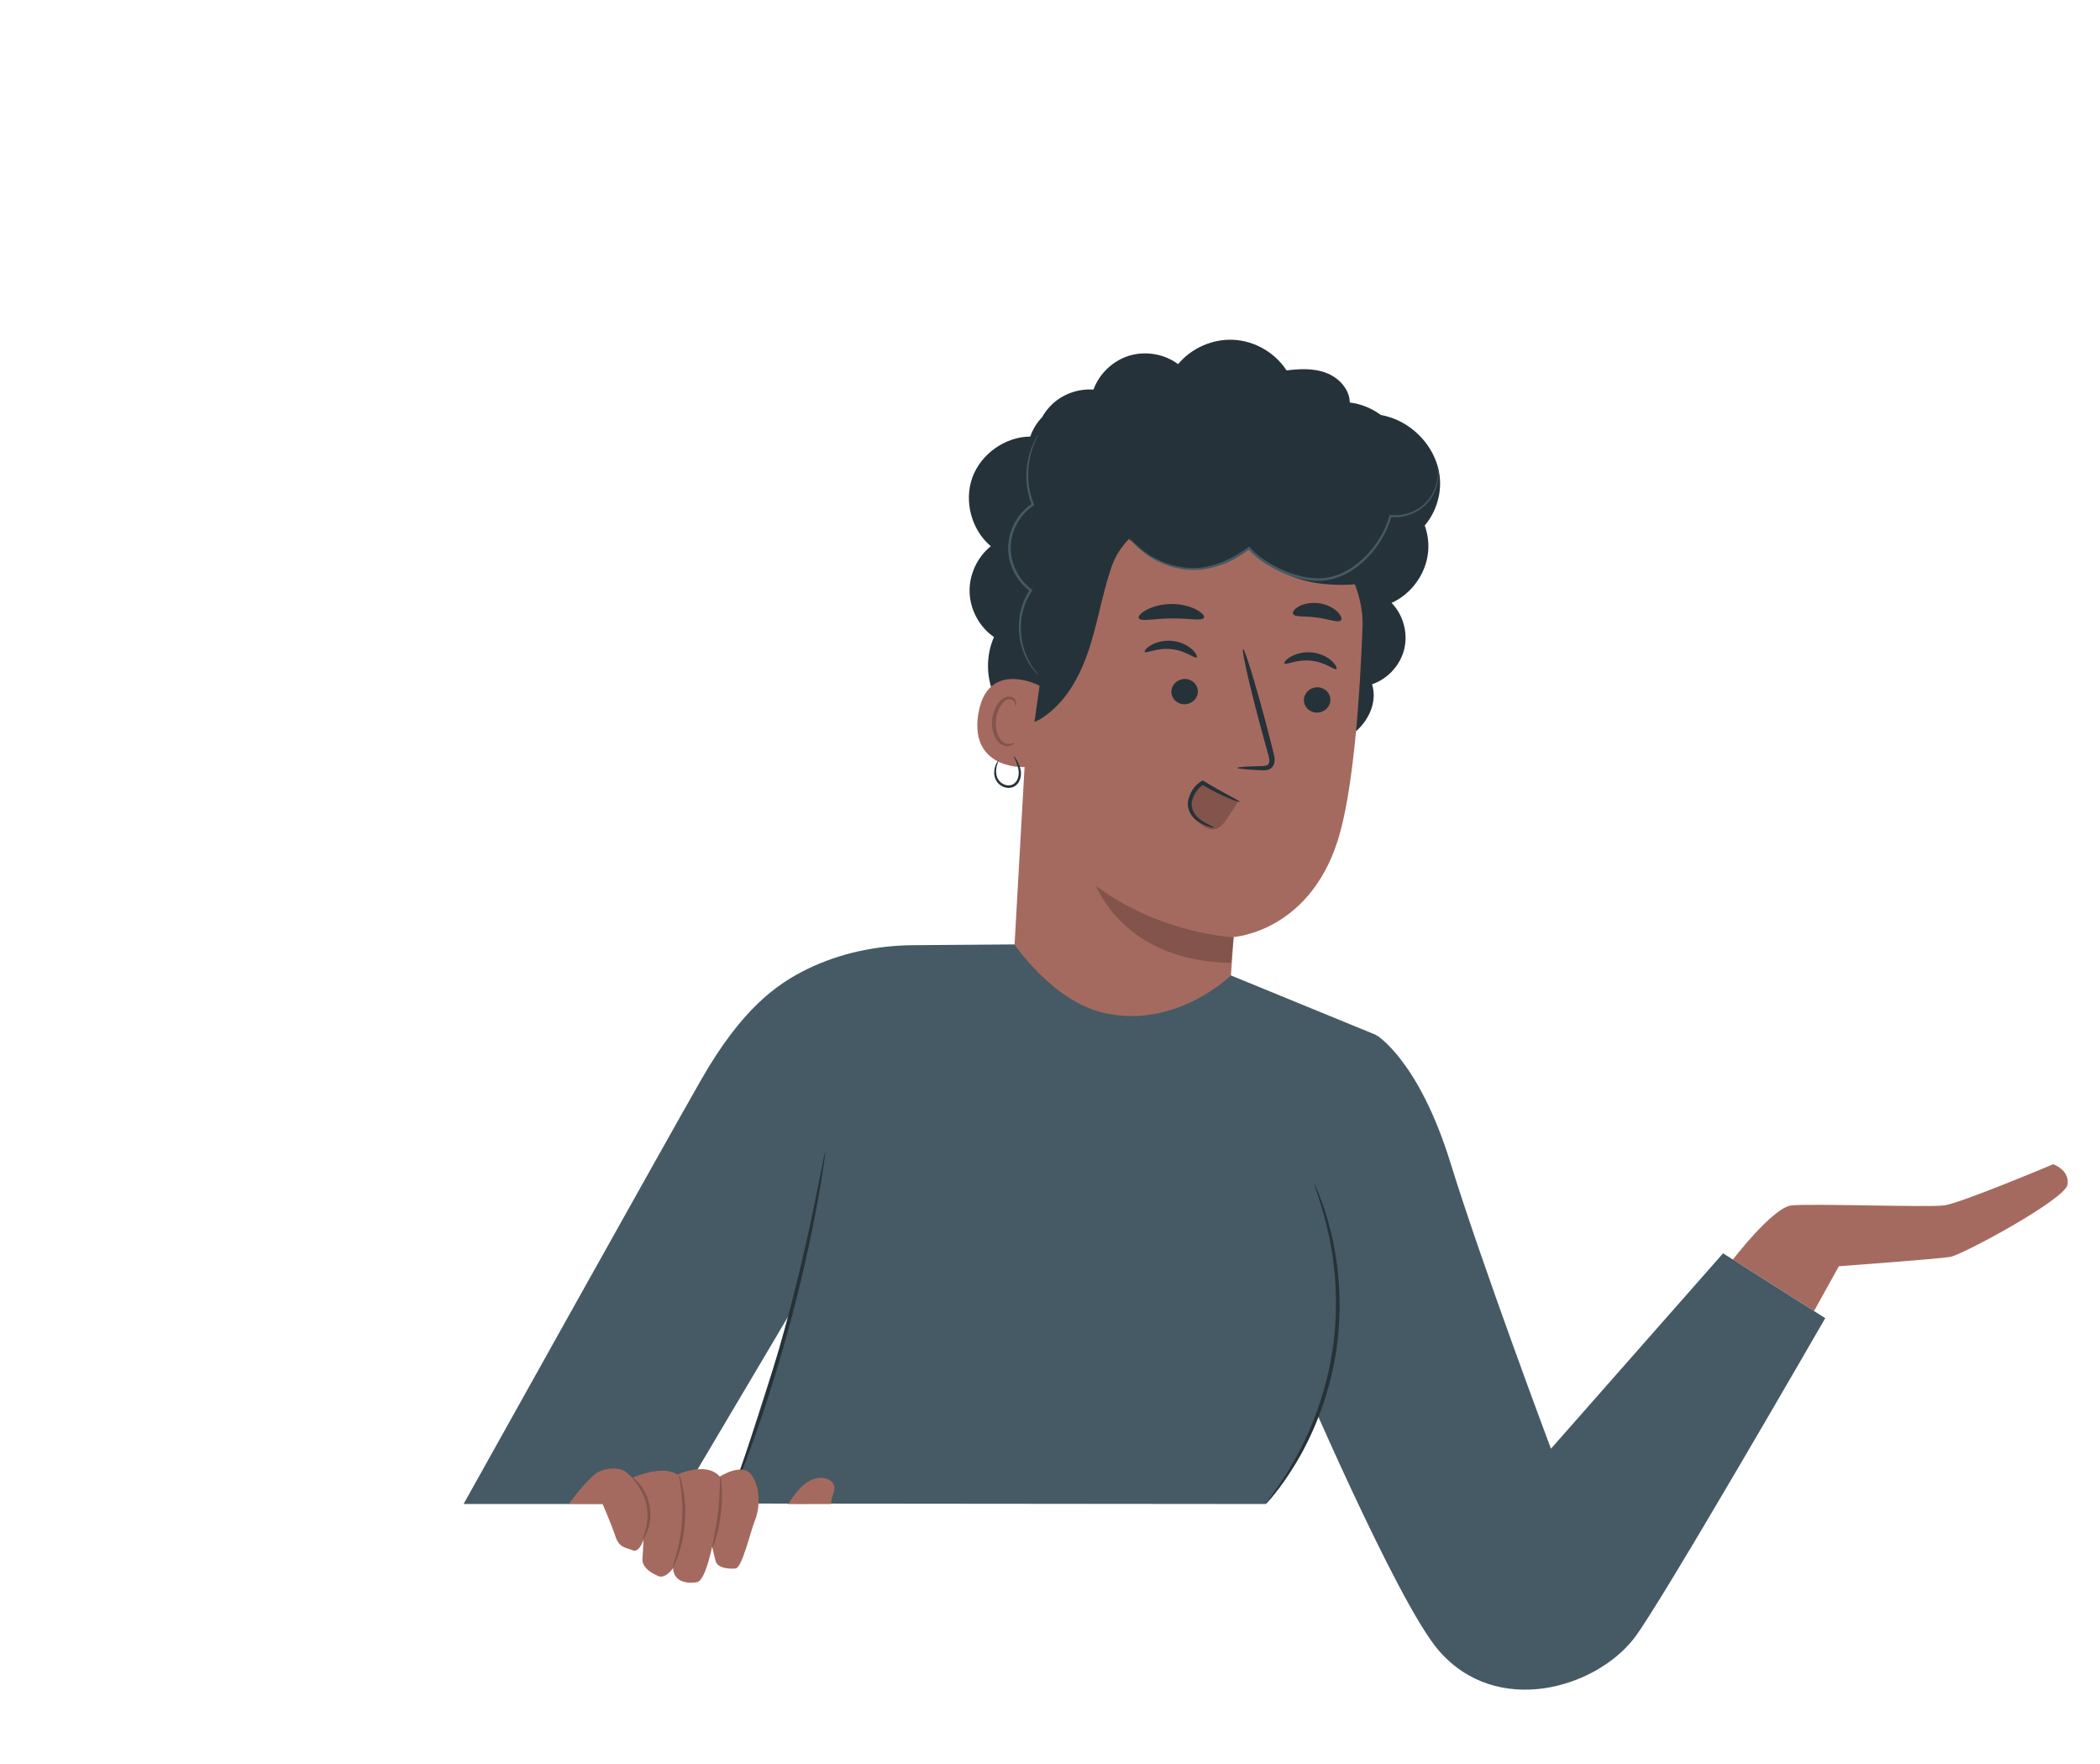 <?xml version="1.0" encoding="UTF-8"?><svg xmlns="http://www.w3.org/2000/svg" viewBox="0 0 354.33 297.64"><defs><style>.c{fill:#a56a5f;}.d{fill:#455a64;}.e{fill:#263239;}.f{fill:#83544c;}</style></defs><g id="a"><g><path class="c" d="M292.39,212.53s6.72-8.8,9.88-9.14c3.16-.35,22.95,.35,25.73,0,2.78-.35,18.43-6.95,18.43-6.95,0,0,2.78,.94,2.43,3.42-.35,2.49-17.73,11.87-19.82,12.22-2.09,.35-18.77,1.57-18.77,1.57l-4.19,7.56-13.69-8.69Z"/><g><path class="e" d="M234.79,101.73c3.39-1.52,5.84-4.95,6.18-8.65,.34-3.7-1.45-7.52-4.5-9.63l-12.2-4.1c-1.76,15.75-3.64,31.5-5.61,47.22,3.28-.17,6.68-.72,9.37-2.59,2.7-1.88,4.48-5.39,3.47-8.52,2.66-.9,4.79-3.23,5.44-5.96,.65-2.73-.18-5.77-2.15-7.78Z"/><g><g><path class="c" d="M174.95,92.49l.46-5.61,34.27-2.96c10.48-.04,20.63,11.5,20.22,21.97-.45,11.63-1.46,25.82-3.71,34.3-4.52,17.06-18.04,17.91-18.04,17.91l-1.21,17.19c-.91,10.02-9.56,11.36-19.58,10.47h0c-9.8-.88-17.13-9.36-16.58-19.18l4.17-74.08Z"/><g><path class="e" d="M224.47,118.22c-.08,1.18-1.14,2.08-2.37,2.02-1.23-.06-2.17-1.06-2.09-2.24,.08-1.18,1.14-2.09,2.37-2.03,1.23,.06,2.17,1.06,2.09,2.24Z"/><path class="e" d="M225.48,112.88c-.3,.26-1.86-1.16-4.26-1.4-2.39-.27-4.27,.78-4.5,.46-.11-.14,.22-.64,1.04-1.12,.81-.48,2.15-.89,3.64-.73,1.49,.16,2.69,.84,3.35,1.47,.68,.64,.87,1.19,.72,1.31Z"/></g><g><path class="e" d="M202.11,116.81c-.08,1.18-1.14,2.08-2.37,2.02-1.23-.06-2.17-1.06-2.09-2.24,.08-1.18,1.14-2.09,2.37-2.03,1.23,.06,2.17,1.06,2.09,2.24Z"/><path class="e" d="M201.91,110.92c-.31,.26-1.87-1.16-4.26-1.39-2.39-.27-4.27,.78-4.5,.46-.11-.14,.22-.64,1.04-1.12,.81-.48,2.15-.89,3.64-.73,1.49,.16,2.69,.84,3.35,1.47,.68,.64,.87,1.19,.73,1.31Z"/></g><path class="e" d="M208.79,129.56c0-.14,1.52-.24,3.96-.3,.62,0,1.21-.06,1.35-.47,.19-.43,0-1.11-.22-1.85-.42-1.54-.87-3.15-1.33-4.84-1.83-6.88-3.09-12.52-2.82-12.59,.28-.07,1.99,5.45,3.82,12.33,.44,1.7,.86,3.31,1.25,4.86,.16,.72,.48,1.55,.07,2.43-.21,.44-.69,.73-1.1,.79-.4,.08-.75,.05-1.05,.04-2.44-.12-3.95-.26-3.94-.4Z"/><path class="f" d="M208.14,158.14s-12.33-.53-23.18-8.66c0,0,4.62,12.74,22.73,12.98l.45-4.32Z"/></g><path class="e" d="M203.14,104.22c-.3,.63-2.66,.07-5.5,.13-2.84,0-5.19,.59-5.5-.04-.14-.3,.32-.87,1.3-1.4,.97-.54,2.48-.99,4.19-1,1.7-.01,3.22,.41,4.2,.93,.99,.52,1.46,1.08,1.32,1.38Z"/><path class="e" d="M226.25,104.66c-.48,.5-2.07-.23-4.05-.46-1.97-.3-3.7,0-4.03-.62-.14-.29,.18-.81,.97-1.25,.77-.44,2.03-.73,3.39-.55,1.36,.18,2.49,.8,3.12,1.42,.64,.63,.82,1.21,.6,1.46Z"/></g><path class="e" d="M237.58,90.98c3.73-2.01,5.86-6.49,5.33-10.69-.53-4.2-3.56-7.92-7.47-9.55-.79-.33-1.62-.56-2.46-.73-1.54-1.12-3.34-1.87-5.23-2.09-.04-2.26-1.86-4.2-3.97-5-2.11-.81-4.46-.7-6.7-.42-1.93-2.98-5.33-4.96-8.88-5.16-3.55-.21-7.15,1.37-9.42,4.1-2.32-1.72-5.46-2.26-8.22-1.43-2.76,.83-5.08,3.02-6.06,5.73-2.51-.19-5.09,.71-6.93,2.43-.69,.65-1.28,1.4-1.74,2.23-.89,.93-1.58,2.04-1.99,3.26-4.25,.03-8.34,2.93-9.78,6.93-1.44,4-.13,8.84,3.12,11.57-2.31,1.86-3.68,4.84-3.58,7.8,.1,2.96,1.67,5.84,4.11,7.53-1.33,3.03-1.34,6.6-.04,9.64,.56,1.31,1.5,2.59,2.76,3.15,.04,.23,.09,.46,.2,.68,.87,1.73,3.49,1.28,5.12,.24,3.96-2.54,6.4-6.91,7.9-11.37,1.51-4.46,2.24-9.14,3.71-13.62,.03-.1,.07-.21,.1-.32,.62-1.87,1.66-3.55,3.02-4.94,1.26,1.08,2.48,2.21,3.88,3.09,4.99,3.15,12.07,2.48,16.39-1.55,3.27,3.37,7.74,5.54,12.4,6.02,4.66,.48,9.37,.08,13.26-2.54,.73-.5,1.76-1.4,2.33-2.71,.35-.81-.36-1.95-1.17-2.29Z"/><path class="c" d="M175.4,115.7c-.22-.14-8.95-4.52-10.36,4.95-1.41,9.46,8.38,8.93,8.44,8.66,.06-.27,1.92-13.6,1.92-13.6Z"/><path class="f" d="M171.12,125.29s-.18,.09-.48,.18c-.29,.08-.77,.1-1.24-.16-.95-.52-1.55-2.23-1.34-3.94,.1-.86,.41-1.66,.81-2.29,.39-.65,.91-1.07,1.43-1.08,.52-.04,.83,.31,.91,.6,.09,.28,0,.46,.05,.49,.02,.03,.23-.13,.21-.53-.01-.19-.09-.43-.28-.65-.2-.22-.52-.36-.88-.38-.74-.06-1.49,.52-1.94,1.21-.49,.69-.85,1.58-.96,2.55-.22,1.92,.49,3.85,1.79,4.45,.64,.27,1.23,.16,1.55-.03,.33-.19,.41-.39,.38-.42Z"/><path class="d" d="M242.58,78.66s.03,.08,.06,.23c.03,.16,.06,.39,.08,.7,.03,.62,0,1.55-.37,2.68-.37,1.11-1.1,2.43-2.44,3.45-1.31,1.02-3.21,1.73-5.31,1.51l.19-.13c-.74,2.68-2.36,5.52-4.9,7.79-1.28,1.12-2.79,2.11-4.55,2.66-1.74,.59-3.71,.57-5.56,.17-1.84-.39-3.56-1.09-5.12-1.95-1.55-.87-2.99-1.87-4.07-3.16l.29,.04c-2.7,1.99-5.68,3.24-8.48,3.49-2.82,.21-5.26-.54-7.07-1.44-1.83-.91-3.06-2.01-3.83-2.8-.38-.4-.66-.72-.84-.95-.18-.23-.26-.35-.25-.35,.03-.02,.4,.45,1.19,1.21,.79,.75,2.03,1.8,3.84,2.66,1.79,.85,4.21,1.56,6.93,1.33,2.71-.27,5.63-1.51,8.26-3.47l.16-.12,.13,.15c1.03,1.21,2.44,2.2,3.96,3.04,1.53,.84,3.21,1.52,5,1.9,1.81,.39,3.67,.41,5.34-.15,1.68-.52,3.16-1.47,4.4-2.56,2.49-2.2,4.1-4.97,4.84-7.57l.04-.14,.15,.02c1.99,.22,3.83-.43,5.1-1.39,1.3-.96,2.04-2.22,2.42-3.29,.39-1.08,.45-2,.45-2.61,0-.61-.06-.94-.04-.94Z"/><path class="d" d="M175.23,73.28c.07,.03-.66,1.08-1.25,3.15-.57,2.04-.89,5.25,.46,8.64l.06,.15-.13,.09c-1.22,.81-2.3,2.03-3.01,3.53-.71,1.5-1.02,3.28-.7,5.04,.4,2.31,1.73,4.34,3.4,5.55l.16,.12-.11,.17c-1.24,1.85-1.8,3.93-1.85,5.78-.08,1.86,.3,3.5,.79,4.77,1.01,2.57,2.36,3.64,2.27,3.7,0,0-.09-.06-.23-.19-.14-.14-.36-.33-.6-.63-.49-.57-1.14-1.49-1.68-2.79-.53-1.29-.96-2.96-.9-4.88,.03-1.91,.58-4.07,1.86-6l.05,.28c-1.77-1.27-3.17-3.38-3.59-5.81-.33-1.85,0-3.73,.75-5.3,.75-1.57,1.89-2.84,3.18-3.68l-.07,.23c-1.36-3.51-.96-6.79-.32-8.84,.32-1.04,.7-1.82,.98-2.33,.14-.26,.27-.44,.35-.57,.08-.13,.13-.19,.14-.18Z"/><path class="e" d="M168.48,128.32c.08,.03-.34,.62-.41,1.68-.02,.51,.07,1.17,.48,1.69,.39,.52,1.13,.91,1.87,.81,.75-.09,1.24-.76,1.39-1.41,.17-.66,.05-1.29-.1-1.8-.33-1.02-.67-1.62-.6-1.66,.04-.02,.47,.51,.89,1.56,.2,.52,.37,1.22,.2,1.99-.09,.38-.25,.77-.54,1.1-.28,.33-.71,.58-1.18,.64-.94,.12-1.79-.36-2.25-1-.47-.65-.53-1.4-.46-1.96,.16-1.15,.7-1.68,.72-1.65Z"/><g><path class="f" d="M202.57,132.39c-1.07,.92-1.65,2.37-1.52,3.77,.14,1.4,1,2.71,2.23,3.4,.49,.27,1.06,.46,1.61,.37,.98-.15,1.65-1.05,2.2-1.87,.46-.69,.92-1.37,1.38-2.06,.15-.23,.32-.5,.25-.77-.07-.29-.37-.45-.64-.58-1.76-.84-3.52-1.69-5.28-2.53"/><path class="e" d="M204.83,139.64c-.02,.05-1.02-.04-2.46-.86-.7-.42-1.5-1.16-1.83-2.28-.18-.54-.16-1.23,.03-1.8,.17-.58,.43-1.17,.82-1.69,.38-.5,.85-.92,1.36-1.23l.18-.1,.17,.1c3.41,2.09,6.16,3.36,6.09,3.52-.06,.16-2.95-.88-6.44-2.94h.35c-.43,.27-.83,.63-1.16,1.06-.64,.91-1.05,2.02-.79,2.91,.24,.93,.88,1.61,1.49,2.04,1.26,.86,2.25,1.14,2.2,1.26Z"/></g></g><g><path class="d" d="M78.22,253.77s34.44-61.75,40.17-71.73c6.74-11.74,12.61-16.01,17.9-18.57,5.54-2.68,11.66-3.94,17.81-3.99l17.08-.13s6.49,9.71,15.29,11.61c12.13,2.62,21.22-6.38,21.22-6.38l24.53,10.06-4.93,45.35c-1.24,11.42-5.41,22.33-12.1,31.67l-1.62,2.11-90.44-.08,10.49-32.63-19.38,32.71h-36.02Z"/><path class="d" d="M232.23,174.65s7.13,4.18,12.5,21.54c5.37,17.37,16.96,48.25,16.96,48.25l29.04-32.97,17.24,10.94s-27.81,48.28-32.23,53.99c-6.59,8.52-23.23,13.39-33,2.07-7.1-8.23-24.08-48.06-24.08-48.06l13.57-55.76Z"/><path class="e" d="M221.77,199.82s.11,.17,.27,.52c.15,.35,.4,.86,.65,1.54,.54,1.35,1.22,3.35,1.84,5.88,1.27,5.03,2.12,12.33,.92,20.22-1.2,7.9-4.17,14.61-6.88,19.04-1.35,2.23-2.59,3.93-3.51,5.06-.44,.58-.83,.99-1.08,1.28-.25,.29-.4,.43-.41,.41-.04-.03,.45-.67,1.29-1.84,.85-1.17,2.03-2.9,3.32-5.14,2.59-4.45,5.46-11.11,6.64-18.91,1.19-7.8,.42-15.01-.73-20.02-.57-2.52-1.18-4.52-1.64-5.89-.46-1.37-.74-2.13-.69-2.14Z"/><path class="e" d="M139.24,194.27s0,.22-.04,.63c-.07,.48-.15,1.07-.24,1.79-.22,1.56-.59,3.8-1.1,6.56-1.01,5.52-2.65,13.12-4.92,21.38-2.28,8.27-4.76,15.63-6.72,20.89-.98,2.63-1.8,4.75-2.41,6.2-.28,.67-.52,1.22-.71,1.66-.17,.38-.27,.57-.29,.56-.02,0,.04-.22,.17-.61,.16-.46,.36-1.02,.6-1.71,.56-1.57,1.31-3.68,2.22-6.26,1.85-5.29,4.25-12.66,6.53-20.91,2.27-8.25,3.97-15.81,5.1-21.3,.53-2.68,.97-4.88,1.3-6.51,.14-.71,.26-1.3,.36-1.77,.09-.4,.15-.61,.17-.61Z"/></g><g><g><path class="c" d="M95.99,253.72s3.29-4.47,4.91-5.32c1.62-.85,3.85-.82,4.83,.06l.98,.88s5.1-2.29,7.56-.53c0,0,4.86-2.3,7.18,.33,0,0,3.74-2.43,5.33-.31,1.58,2.12,1.42,5.71,.65,7.56-.77,1.85-2.2,8.15-3.32,8.26,0,0-2.98,.32-3.38-1.3-.4-1.61-.57-2.39-.57-2.39,0,0-1.14,5.71-2.51,5.99-1.37,.28-4,.13-4.08-2.37,0,0-1.27,1.89-2.52,1.34-1.25-.55-2.78-1.46-2.65-3.01,.14-1.55,.16-3.1,.16-3.1,0,0-.68,2.26-1.81,1.77-1.13-.49-2.26-.38-2.89-2.3-.63-1.91-2.2-5.56-2.2-5.56h-5.66Z"/><path class="f" d="M108.46,259.69c-.07-.04,.23-.62,.49-1.61,.27-.99,.45-2.42,.16-3.95-.28-1.53-.97-2.81-1.57-3.63-.6-.84-1.09-1.27-1.03-1.33,.03-.05,.61,.3,1.31,1.12,.7,.8,1.48,2.13,1.78,3.76,.3,1.63,.05,3.15-.32,4.15-.36,1.01-.77,1.54-.82,1.51Z"/><path class="f" d="M114.58,248.84c.06-.02,.37,.83,.65,2.25,.28,1.42,.49,3.43,.34,5.64-.15,2.21-.62,4.18-1.09,5.55-.47,1.37-.9,2.16-.95,2.14-.16-.05,1.28-3.36,1.55-7.72,.32-4.36-.66-7.83-.5-7.86Z"/><path class="f" d="M121.57,249.21c.12-.02,.46,2.7,.07,6.04-.37,3.34-1.32,5.91-1.44,5.86-.14-.04,.58-2.64,.95-5.92,.39-3.28,.27-5.97,.42-5.98Z"/></g><path class="c" d="M140.67,250.51c-.21-.53-.74-.88-1.28-1.04-1.28-.37-2.68,.14-3.7,.99-1.02,.85-2.01,2.2-2.7,3.33l7.24-.02c-.07-1.11,.86-2.24,.46-3.27Z"/></g></g></g><g id="b"/></svg>
